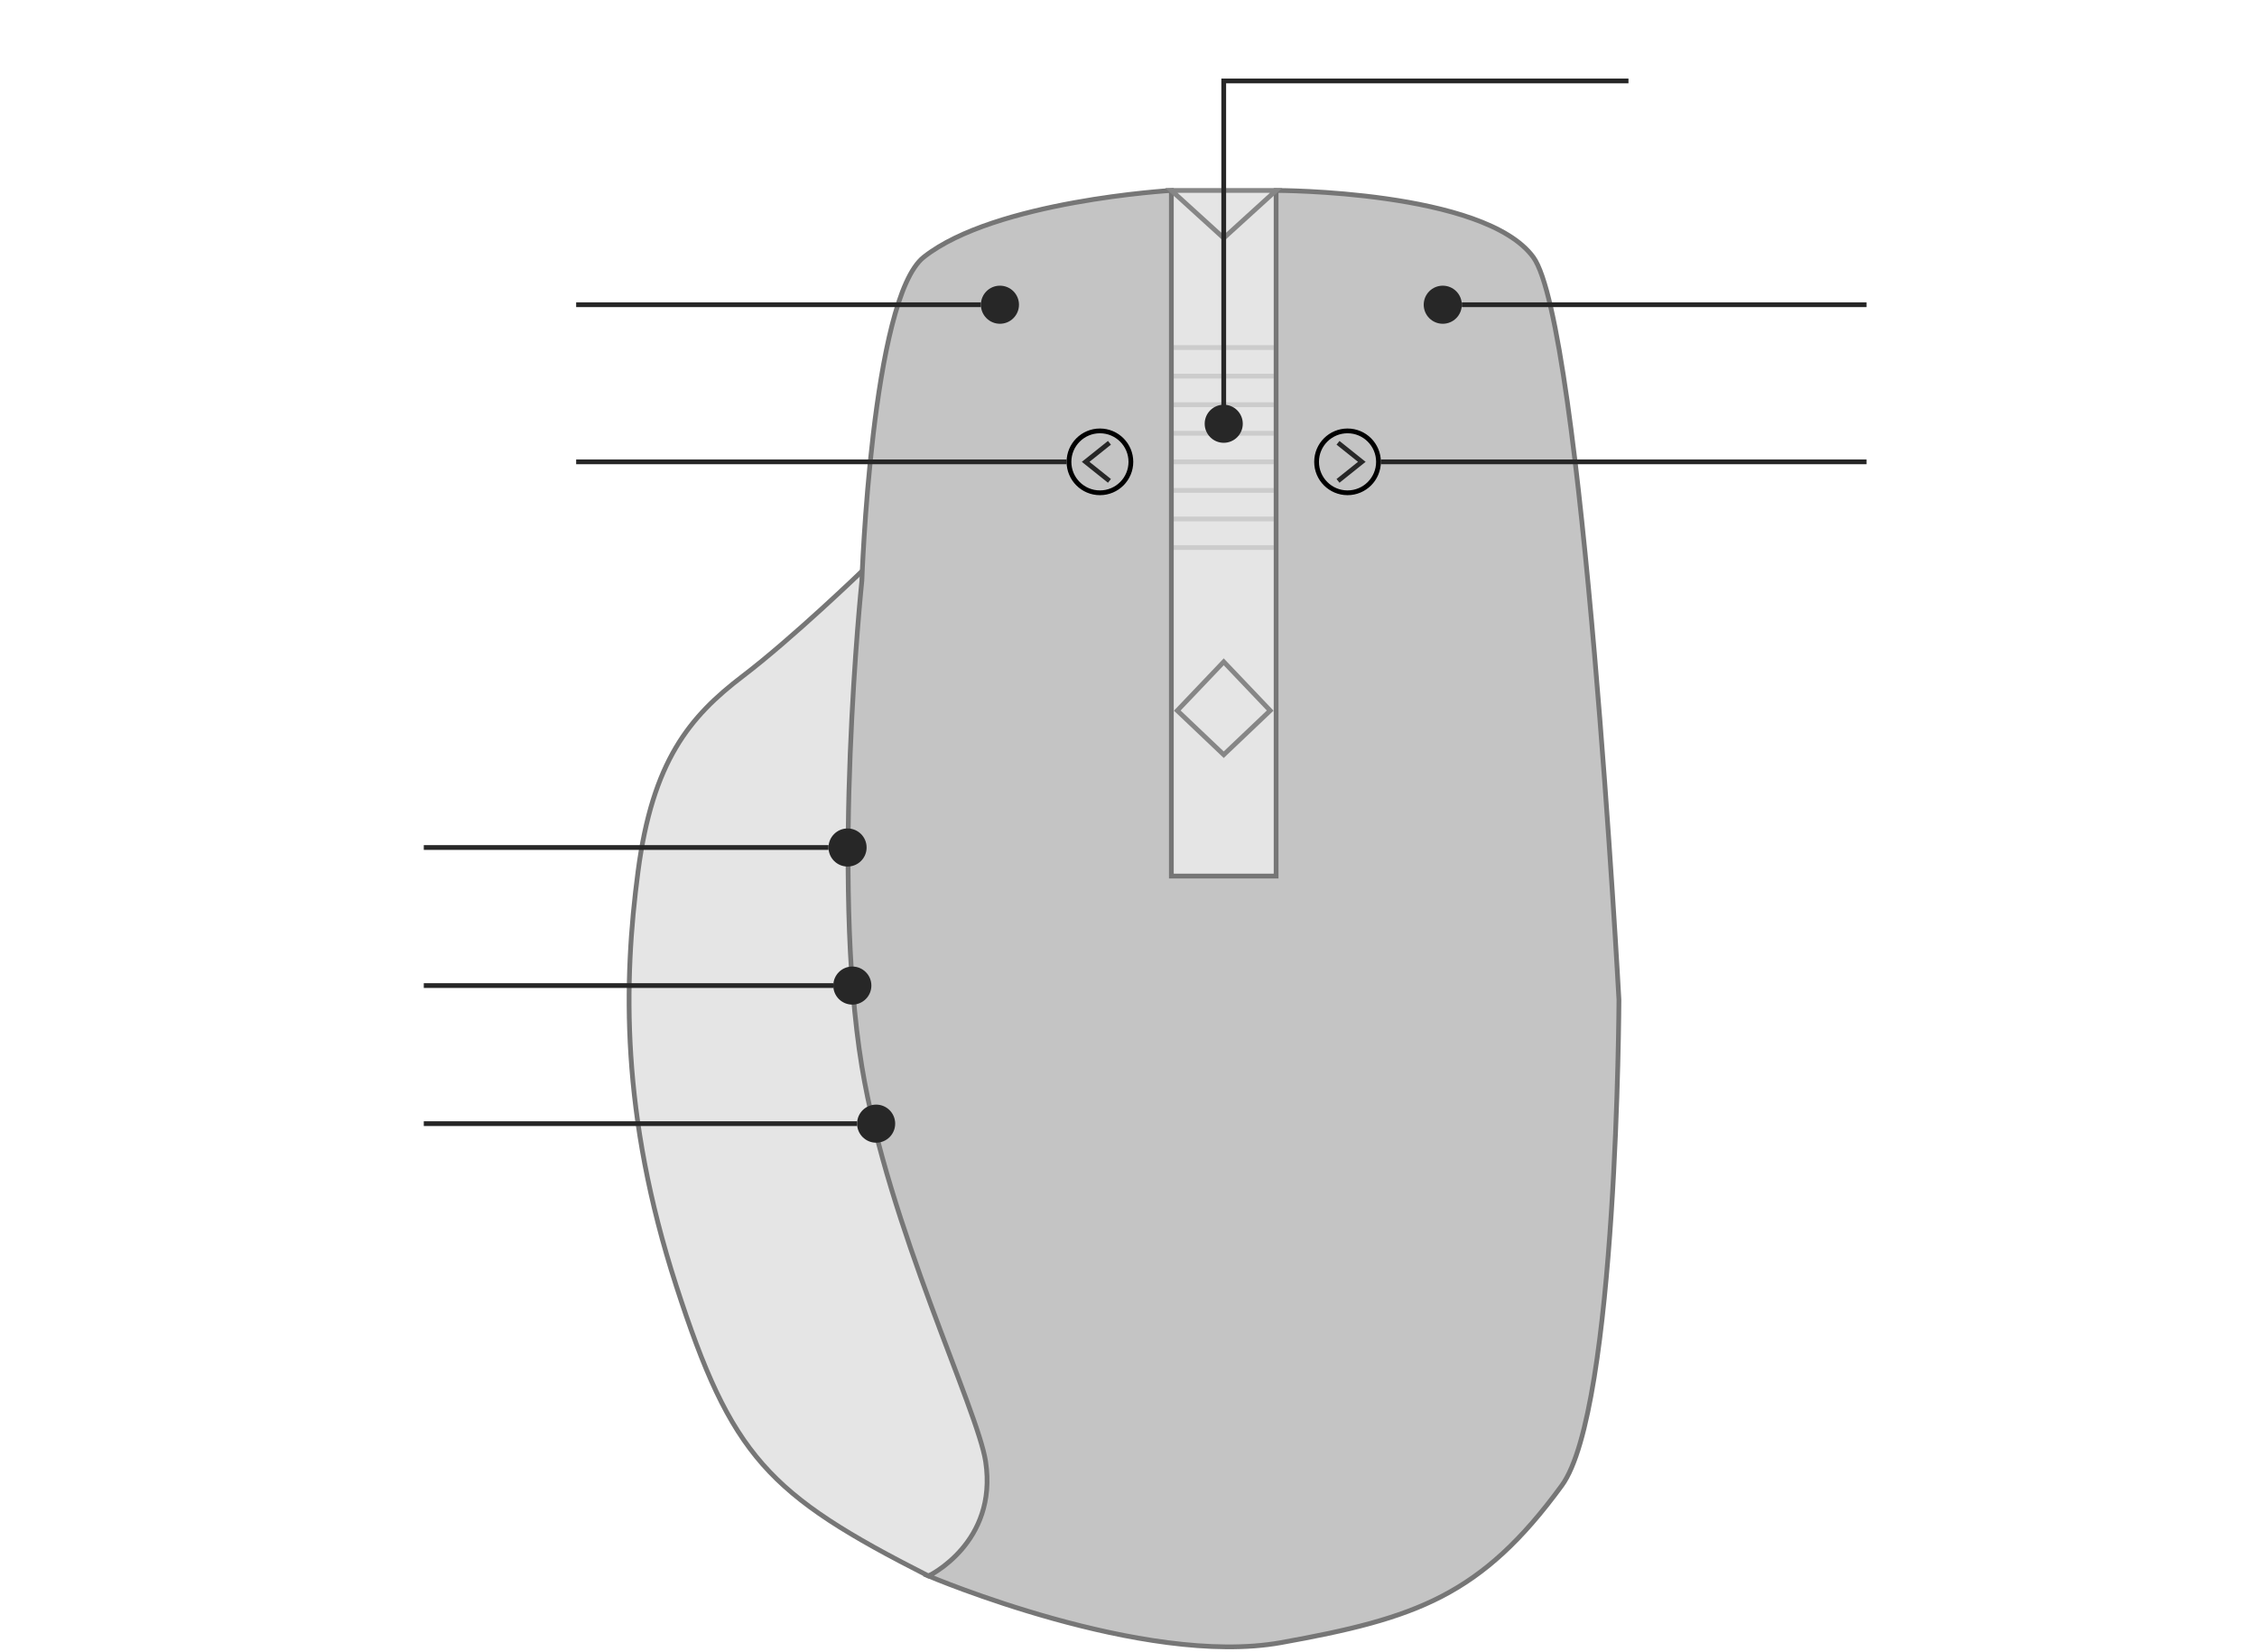 <svg width="474" height="347" viewBox="0 0 474 347" fill="none" xmlns="http://www.w3.org/2000/svg">
<path d="M268 40H246V185H268V40Z" fill="#E5E5E5"/>
<path d="M246 79V73H257H268V79M246 79V85H257H268M246 79H257H268M268 79V85M268 85V91M268 91V97M268 91H257H246V97M246 97V103M246 97H257H268M268 97V103M268 103V109M268 103H257H246M246 103V109M246 109V115H257H268V109M246 109H257H268" stroke="#CCCCCC"/>
<path d="M142 270C153.628 305.98 161.206 313.826 195 331L244 316L205 164L181 120C181 120 166.404 134.072 156 142C144.795 150.538 137.06 159.827 134 183C130.94 206.173 130.371 234.02 142 270Z" fill="#E5E5E5" stroke="#767676"/>
<path d="M207 307C209.58 324.073 195 331 195 331C195 331 240.158 350.19 269 345C297.379 339.894 311.074 335.179 328 312C339.672 296.016 340 210 340 210C340 210 332.276 68.024 322 54C311.724 39.976 268 40 268 40V184H246V40C246 40 208.961 42.173 194 54C183.042 62.663 181 122 181 122C181 122 174.49 184.522 181 224C186.516 257.448 205.341 296.025 207 307Z" fill="#C4C4C4" stroke="#767676"/>
<path d="M266.756 149.244L257 158.512L247.244 149.244L257 139L266.756 149.244Z" stroke="#868686"/>
<path d="M268 40H246L257 50L268 40Z" stroke="#868686"/>
<path d="M281 101L286 97L281 93" stroke="#272727"/>
<path d="M290 97L301.468 97L355.48 97L392 97" stroke="#272727"/>
<circle r="6.5" transform="matrix(-1 0 0 1 283 97)" stroke="black"/>
<circle cx="184" cy="236" r="4" fill="#272727"/>
<path d="M180 236L169.769 236L121.582 236L89 236" stroke="#272727"/>
<circle cx="178" cy="178" r="4" fill="#272727"/>
<path d="M174 178L164.821 178L121.591 178L89 178" stroke="#272727"/>
<circle cx="179" cy="207" r="4" fill="#272727"/>
<path d="M175 207L165.843 207L122.713 207L89 207" stroke="#272727"/>
<path d="M392 64L382.443 64L337.433 64L307 64" stroke="#272727"/>
<circle cx="210" cy="64" r="4" fill="#272727"/>
<path d="M206 64L196.443 64L151.433 64L121 64" stroke="#272727"/>
<path d="M257 88.984L257 17H342" stroke="#272727"/>
<circle cx="257" cy="89" r="4" fill="#272727"/>
<circle cx="303" cy="64" r="4" fill="#272727"/>
<path d="M233 101L228 97L233 93" stroke="#272727"/>
<path d="M224 97L212.42 97L157.878 97L121 97" stroke="#272727"/>
<circle cx="231" cy="97" r="6.5" stroke="black"/>
</svg>
